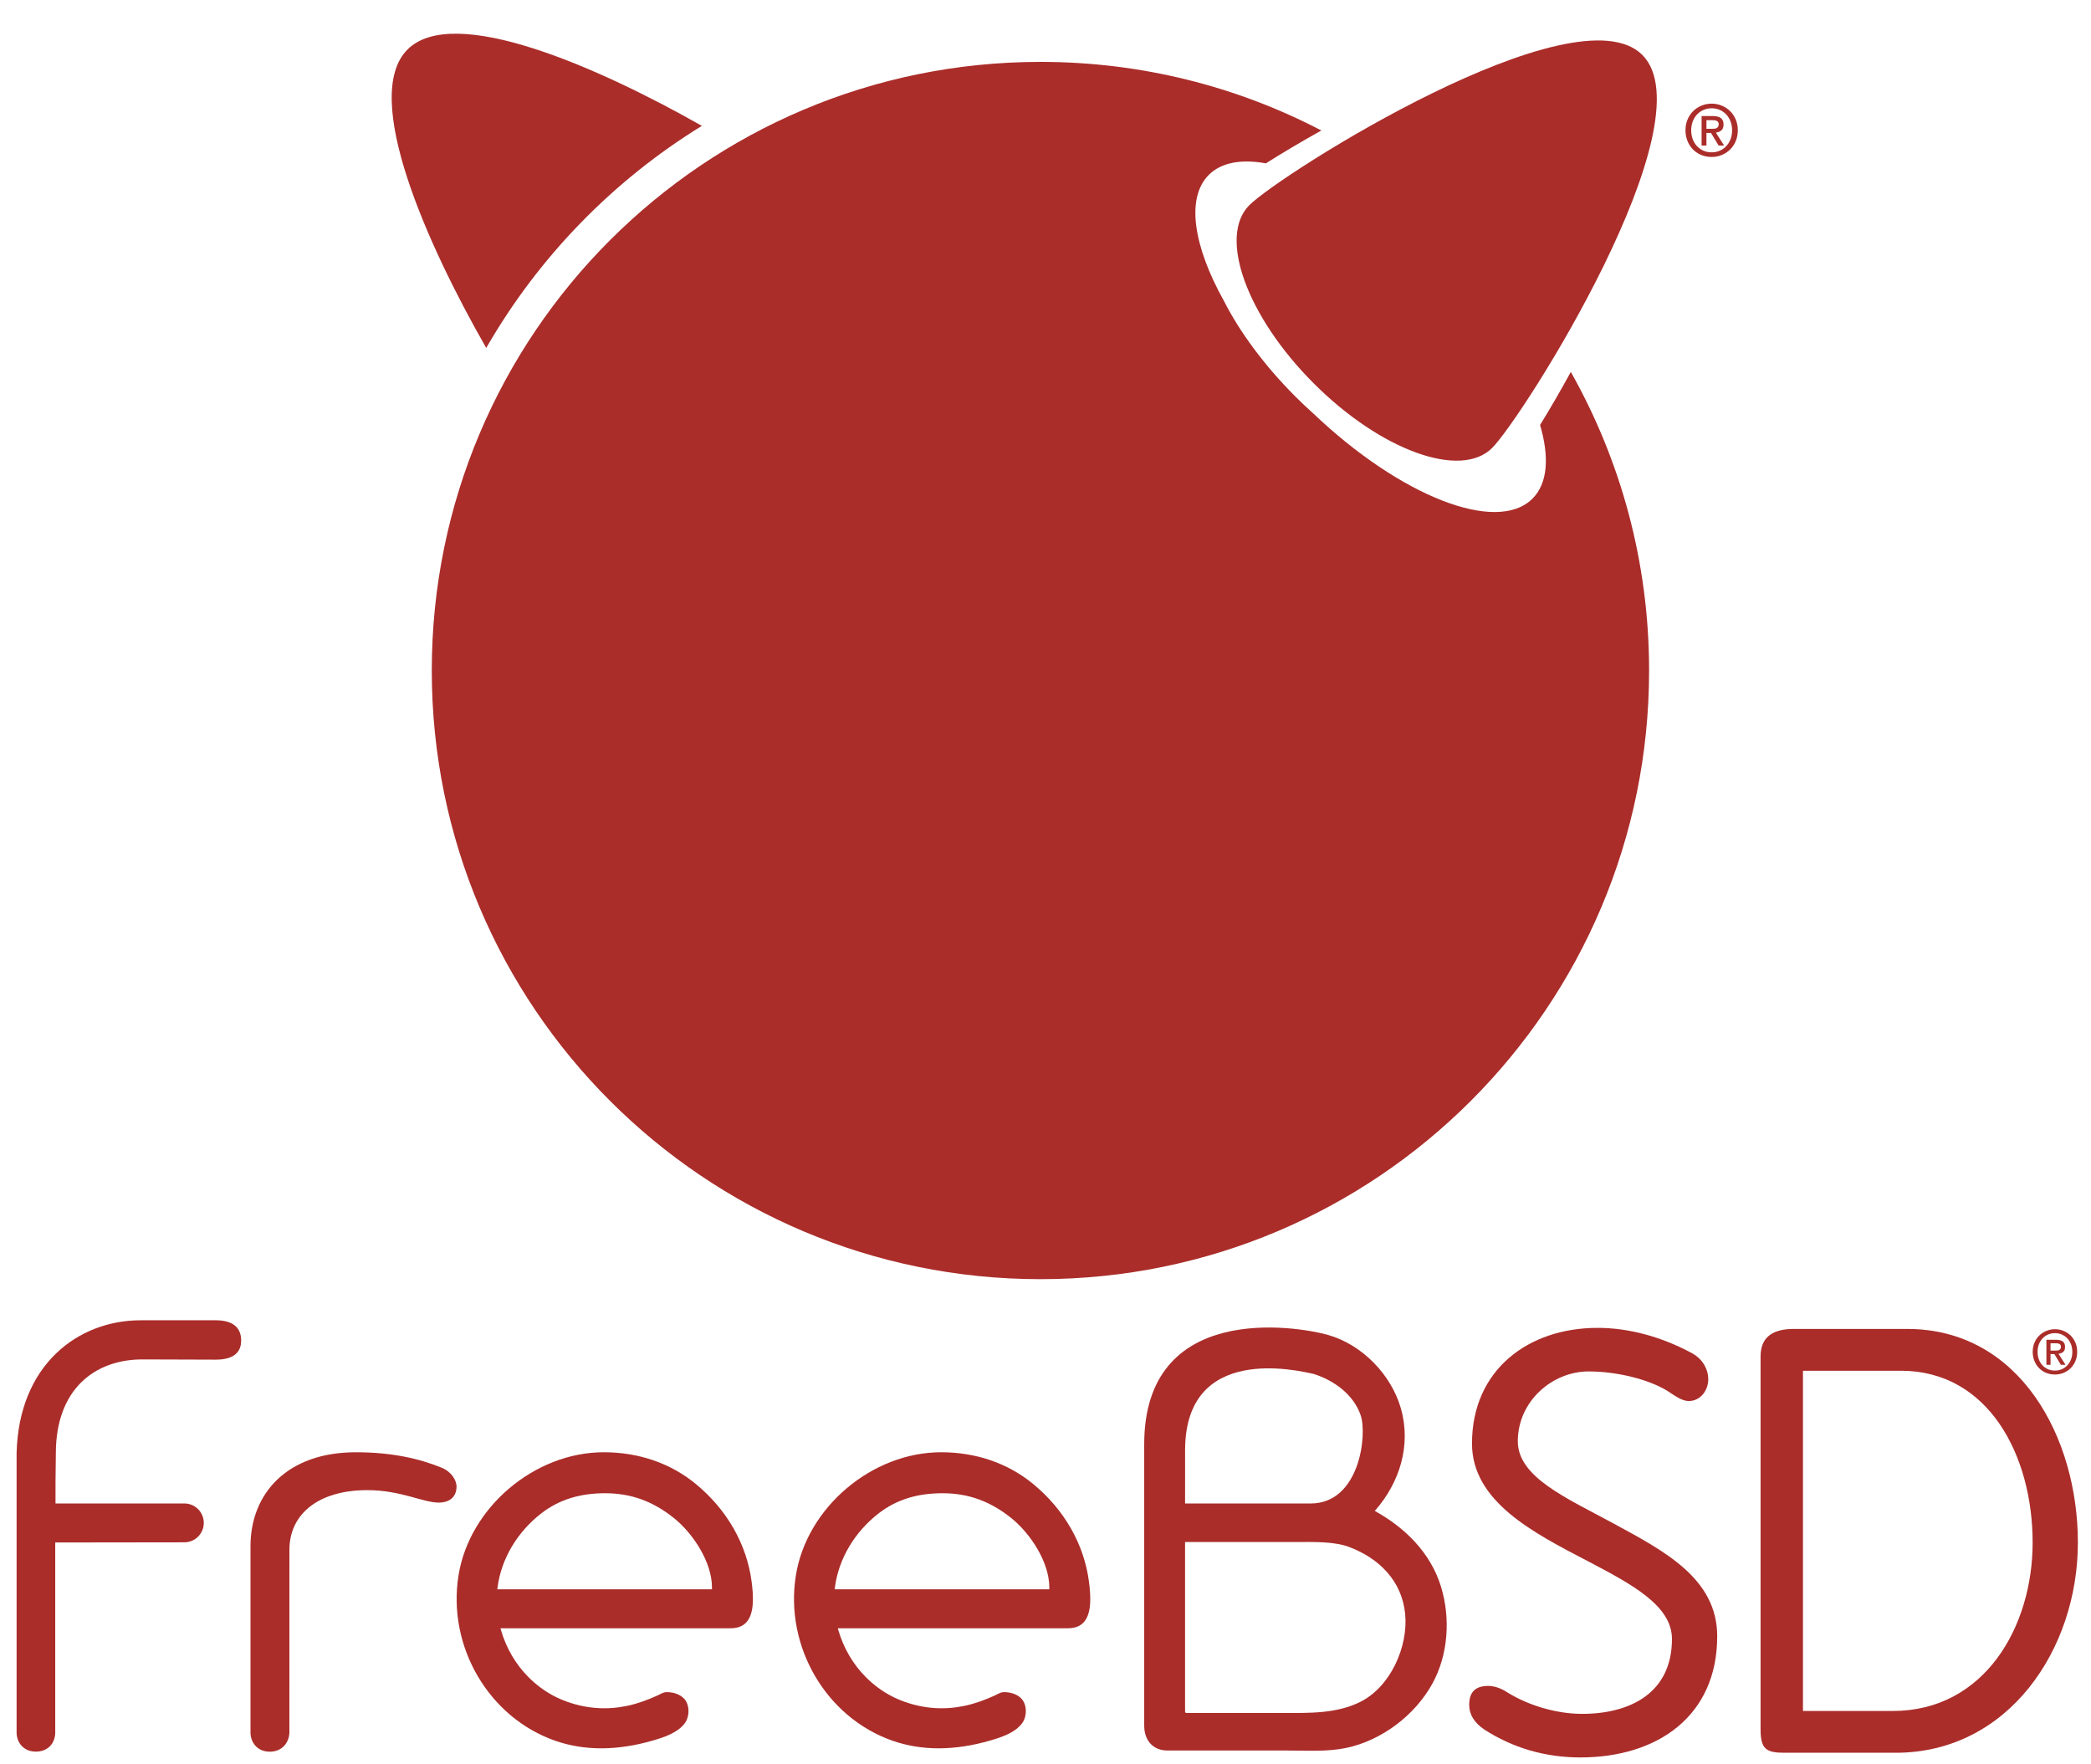 <?xml version="1.0" encoding="UTF-8" standalone="no"?>
<!-- Created with Inkscape (http://www.inkscape.org/) -->

<svg
   version="1.1"
   id="svg1"
   width="411.3"
   height="347"
   viewBox="0 0 411.3 347"
   sodipodi:docname="freebsd5.svg"
   inkscape:version="1.4 (86a8ad7, 2024-10-11)"
   xmlns:inkscape="http://www.inkscape.org/namespaces/inkscape"
   xmlns:sodipodi="http://sodipodi.sourceforge.net/DTD/sodipodi-0.dtd"
   xmlns="http://www.w3.org/2000/svg"
   xmlns:svg="http://www.w3.org/2000/svg">
  <defs
     id="defs1">
    <clipPath
       clipPathUnits="userSpaceOnUse"
       id="clipPath2">
      <path
         d="M 0,560 H 960 V 0 H 0 Z"
         transform="translate(-503.914,-179.439)"
         id="path2" />
    </clipPath>
    <clipPath
       clipPathUnits="userSpaceOnUse"
       id="clipPath4">
      <path
         d="M 0,560 H 960 V 0 H 0 Z"
         transform="translate(-611.158,-209.161)"
         id="path4" />
    </clipPath>
    <clipPath
       clipPathUnits="userSpaceOnUse"
       id="clipPath6">
      <path
         d="M 0,560 H 960 V 0 H 0 Z"
         transform="translate(-573.976,-209.042)"
         id="path6" />
    </clipPath>
    <clipPath
       clipPathUnits="userSpaceOnUse"
       id="clipPath8">
      <path
         d="M 0,560 H 960 V 0 H 0 Z"
         transform="translate(-348.462,-146.304)"
         id="path8" />
    </clipPath>
    <clipPath
       clipPathUnits="userSpaceOnUse"
       id="clipPath10">
      <path
         d="M 0,560 H 960 V 0 H 0 Z"
         transform="translate(-307.822,-179.356)"
         id="path10" />
    </clipPath>
    <clipPath
       clipPathUnits="userSpaceOnUse"
       id="clipPath12">
      <path
         d="M 0,560 H 960 V 0 H 0 Z"
         transform="translate(-480.353,-171.227)"
         id="path12" />
    </clipPath>
    <clipPath
       clipPathUnits="userSpaceOnUse"
       id="clipPath14">
      <path
         d="M 0,560 H 960 V 0 H 0 Z"
         transform="translate(-421.804,-171.227)"
         id="path14" />
    </clipPath>
    <clipPath
       clipPathUnits="userSpaceOnUse"
       id="clipPath16">
      <path
         d="M 0,560 H 960 V 0 H 0 Z"
         transform="translate(-654.922,-212.658)"
         id="path16" />
    </clipPath>
    <clipPath
       clipPathUnits="userSpaceOnUse"
       id="clipPath18">
      <path
         d="M 0,560 H 960 V 0 H 0 Z"
         transform="translate(-573.542,-410.498)"
         id="path18" />
    </clipPath>
    <clipPath
       clipPathUnits="userSpaceOnUse"
       id="clipPath20">
      <path
         d="M 0,560 H 960 V 0 H 0 Z"
         transform="translate(-563.286,-421.396)"
         id="path20" />
    </clipPath>
    <clipPath
       clipPathUnits="userSpaceOnUse"
       id="clipPath22">
      <path
         d="M 0,560 H 960 V 0 H 0 Z"
         transform="translate(-424.542,-410.931)"
         id="path22" />
    </clipPath>
    <clipPath
       clipPathUnits="userSpaceOnUse"
       id="clipPath24">
      <path
         d="M 0,560 H 960 V 0 H 0 Z"
         transform="translate(-548.198,-366.807)"
         id="path24" />
    </clipPath>
  </defs>
  <sodipodi:namedview
     id="namedview1"
     pagecolor="#ffffff"
     bordercolor="#000000"
     borderopacity="0.25"
     inkscape:showpageshadow="2"
     inkscape:pageopacity="0.0"
     inkscape:pagecheckerboard="0"
     inkscape:deskcolor="#d1d1d1"
     inkscape:zoom="2.21034"
     inkscape:cx="221.00672"
     inkscape:cy="206.52931"
     inkscape:window-width="3440"
     inkscape:window-height="1369"
     inkscape:window-x="-8"
     inkscape:window-y="-8"
     inkscape:window-maximized="1"
     inkscape:current-layer="g24">
    <inkscape:page
       x="0"
       y="0"
       inkscape:label="1"
       id="page1"
       width="411.3"
       height="347"
       margin="189.372 401.487 180.624"
       bleed="0" />
  </sodipodi:namedview>
  <g
     id="layer-MC0"
     inkscape:groupmode="layer"
     inkscape:label="Layer 1">
    <g
       id="g24"
       transform="translate(-400,-174)">
      <path
         id="path1"
         d="m 0,0 v -29.014 c 0,-0.782 -0.037,-0.668 0.785,-0.668 h 16.238 c 4.52,0 9.211,-0.147 13.37,1.914 5.275,2.617 8.374,9.605 7.817,15.284 -0.564,5.731 -4.503,9.65 -9.728,11.621 C 25.873,0.121 22.225,0 19.445,0 Z M 0.005,15.915 0.002,6.689 21.804,6.688 c 8.49,0 9.866,11.893 8.675,15.34 -1.244,3.6 -4.643,6.033 -8.104,7.132 -2.874,0.653 -22.37,5.293 -22.37,-13.245 M 24.816,35.948 C 30.72,34.283 35.805,29.062 37.473,23.173 39.292,16.758 37.26,10.307 32.941,5.391 c 5.289,-2.916 9.73,-7.316 11.51,-13.207 1.646,-5.45 1.248,-11.742 -1.513,-16.766 -3.015,-5.484 -8.777,-9.844 -14.875,-11.149 -3.349,-0.715 -6.884,-0.47 -10.292,-0.47 H -3.032 c -2.649,0 -4.062,1.886 -4.062,4.31 v 15.597 33.25 c 0,24.757 26.259,20.585 31.91,18.992"
         style="fill:#aa2d2a;fill-opacity:1;fill-rule:nonzero;stroke:none"
         transform="matrix(1.133,0,0,-1.133,633.103,477.307)"
         clip-path="url(#clipPath2)" />
      <path
         id="path3"
         d="m 0,0 v -59.064 h 15.608 c 15.814,0 24.264,14.517 24.264,29.235 C 39.872,-14.717 32.215,0 17.004,0 Z m -7.359,2.486 c 0,3.182 1.889,4.772 5.767,4.772 h 19.688 c 19.589,0 29.632,-18.892 29.632,-37.087 0,-18.595 -12.132,-36.492 -31.621,-36.492 h -19.29 c -3.181,0 -4.176,0.596 -4.176,4.075 z"
         style="fill:#aa2d2a;fill-opacity:1;fill-rule:nonzero;stroke:none"
         transform="matrix(1.133,0,0,-1.133,754.645,443.621)"
         clip-path="url(#clipPath4)" />
      <path
         id="path5"
         d="m 0,0 c -6.402,0 -12.315,-5.236 -12.315,-12.123 0,-6.205 8.337,-9.794 16.583,-14.255 8.725,-4.752 18.035,-9.504 18.035,-19.591 0,-13.868 -10.376,-21.044 -23.759,-21.044 -6.109,0 -11.735,1.649 -16.681,4.849 -1.745,1.166 -2.617,2.62 -2.617,4.267 0,2.232 1.067,3.297 3.295,3.297 1.069,0 2.232,-0.388 3.398,-1.164 3.78,-2.325 8.628,-3.684 12.897,-3.684 8.439,0 15.611,3.684 15.611,12.995 0,5.818 -6.981,9.505 -14.544,13.481 -9.505,4.946 -20.172,10.376 -20.172,20.462 0,12.705 9.697,20.073 21.819,20.073 5.237,0 10.96,-1.453 16.488,-4.458 1.84,-1.068 2.713,-2.813 2.713,-4.463 0,-1.938 -1.358,-3.782 -3.393,-3.782 -1.164,0 -2.327,0.873 -3.684,1.746 C 10.57,-1.454 5.04,0 0,0"
         style="fill:#aa2d2a;fill-opacity:1;fill-rule:nonzero;stroke:none"
         transform="matrix(1.133,0,0,-1.133,712.506,443.756)"
         clip-path="url(#clipPath6)" />
      <path
         id="path7"
         d="m 0,0 c -0.09,-1.711 -1.256,-3.258 -3.418,-3.258 -2.161,0 -3.333,1.621 -3.333,3.334 v 32.342 c 0,9.099 6.306,16.305 18.288,16.305 6.216,0 10.991,-1.081 14.955,-2.702 1.53,-0.631 2.523,-2.072 2.523,-3.244 0,-2.072 -1.532,-2.794 -3.063,-2.794 -2.794,0 -6.578,2.164 -12.433,2.164 -8.469,0 -13.515,-4.144 -13.515,-10.36 z"
         style="fill:#aa2d2a;fill-opacity:1;fill-rule:nonzero;stroke:none"
         transform="matrix(1.133,0,0,-1.133,456.923,514.859)"
         clip-path="url(#clipPath8)" />
      <path
         id="path9"
         d="m 0,0 v -33.135 c -0.088,-1.712 -1.213,-3.173 -3.374,-3.173 -2.161,0 -3.334,1.622 -3.334,3.332 V 14.47 15.543 C -6.314,30.9 3.994,38.577 14.842,38.577 h 13.011 c 2.916,0 4.425,-1.207 4.425,-3.519 0,-2.211 -1.509,-3.318 -4.425,-3.318 L 15.114,31.78 C 6.957,31.78 0.106,26.705 0.106,15.467 l -0.057,-4.79 c 0,0 0,1.555 -0.003,-3.905 h 22.373 c 1.862,0 3.371,-1.51 3.371,-3.372 0,-1.861 -1.509,-3.371 -3.371,-3.371 z"
         style="fill:#aa2d2a;fill-opacity:1;fill-rule:nonzero;stroke:none"
         transform="matrix(1.133,0,0,-1.133,410.865,477.401)"
         clip-path="url(#clipPath10)" />
      <path
         id="path11"
         d="m 0,0 h -37.263 l 0.047,0.375 c 0.644,4.943 3.444,9.637 7.68,12.883 3.01,2.302 6.597,3.422 10.973,3.422 4.5,0 8.303,-1.374 11.971,-4.321 C -3.317,9.729 0,4.754 0,0.331 Z m 6.886,1.314 c -0.841,6.495 -4.282,12.525 -9.693,16.977 -4.379,3.601 -9.906,5.504 -15.979,5.504 -12.021,0 -23.333,-9.593 -25.215,-21.386 -1.972,-12.342 5.253,-24.682 16.808,-28.704 5.082,-1.768 10.801,-1.747 17.011,0.067 1.958,0.571 4.149,1.312 5.395,2.888 0.948,1.193 0.947,3.244 -0.005,4.304 -0.674,0.757 -1.8,1.189 -3.082,1.189 -0.429,0 -0.792,-0.186 -1.214,-0.399 -0.141,-0.073 -0.287,-0.146 -0.437,-0.215 -0.921,-0.413 -1.775,-0.758 -2.614,-1.049 -3.456,-1.201 -6.907,-1.456 -10.313,-0.759 -3.71,0.761 -6.787,2.406 -9.402,5.026 -2.196,2.196 -3.834,4.983 -4.743,8.057 l -0.124,0.425 H 3.213 c 1.242,0 2.158,0.354 2.799,1.083 1.377,1.567 1.191,4.561 0.874,6.992"
         style="fill:#aa2d2a;fill-opacity:1;fill-rule:nonzero;stroke:none"
         transform="matrix(1.133,0,0,-1.133,606.4,486.614)"
         clip-path="url(#clipPath12)" />
      <path
         id="path13"
         d="m 0,0 h -37.266 l 0.048,0.375 c 0.644,4.943 3.444,9.637 7.68,12.883 3.01,2.302 6.599,3.422 10.972,3.422 4.501,0 8.306,-1.374 11.974,-4.321 C -3.315,9.729 0,4.754 0,0.331 Z m 6.886,1.314 c -0.839,6.495 -4.282,12.525 -9.693,16.977 -4.377,3.601 -9.905,5.504 -15.981,5.504 -12.022,0 -23.333,-9.593 -25.215,-21.386 -1.973,-12.342 5.253,-24.682 16.806,-28.704 5.083,-1.768 10.804,-1.747 17.016,0.067 1.957,0.571 4.149,1.312 5.394,2.888 0.948,1.193 0.947,3.244 -0.003,4.304 -0.676,0.757 -1.8,1.189 -3.082,1.189 -0.431,0 -0.794,-0.186 -1.216,-0.399 -0.143,-0.073 -0.287,-0.146 -0.437,-0.215 -0.921,-0.413 -1.776,-0.758 -2.615,-1.049 -3.457,-1.201 -6.909,-1.456 -10.314,-0.759 -3.71,0.761 -6.786,2.406 -9.404,5.026 -2.195,2.196 -3.833,4.983 -4.741,8.057 l -0.125,0.425 H 3.213 c 1.243,0 2.159,0.354 2.799,1.083 1.377,1.567 1.191,4.561 0.874,6.992"
         style="fill:#aa2d2a;fill-opacity:1;fill-rule:nonzero;stroke:none"
         transform="matrix(1.133,0,0,-1.133,540.044,486.614)"
         clip-path="url(#clipPath14)" />
      <path
         id="path15"
         d="m 0,0 c 0.133,0 0.261,0.005 0.384,0.015 0.123,0.011 0.229,0.041 0.32,0.09 0.091,0.049 0.165,0.117 0.221,0.205 0.056,0.088 0.084,0.212 0.084,0.373 0,0.133 -0.03,0.239 -0.089,0.316 C 0.86,1.076 0.785,1.136 0.694,1.178 0.603,1.22 0.501,1.246 0.389,1.257 0.277,1.267 0.168,1.272 0.063,1.272 H -0.799 V 0 Z m -0.799,-2.471 h -0.715 v 4.353 h 1.651 c 0.525,0 0.921,-0.098 1.188,-0.294 0.266,-0.196 0.399,-0.516 0.399,-0.957 0,-0.393 -0.108,-0.68 -0.325,-0.863 -0.218,-0.182 -0.488,-0.29 -0.81,-0.325 l 1.22,-1.914 h -0.81 l -1.126,1.861 h -0.672 z m 3.786,2.25 C 2.987,0.256 2.909,0.694 2.755,1.093 2.601,1.493 2.387,1.837 2.114,2.124 1.84,2.412 1.521,2.634 1.157,2.792 0.792,2.95 0.4,3.029 -0.021,3.029 -0.449,3.029 -0.847,2.95 -1.215,2.792 -1.583,2.634 -1.904,2.412 -2.177,2.124 -2.45,1.837 -2.665,1.493 -2.819,1.093 -2.973,0.694 -3.05,0.256 -3.05,-0.221 c 0,-0.449 0.07,-0.87 0.21,-1.262 0.14,-0.393 0.342,-0.736 0.605,-1.031 0.263,-0.294 0.58,-0.527 0.952,-0.699 0.371,-0.172 0.792,-0.258 1.262,-0.258 0.421,0 0.813,0.079 1.178,0.237 0.364,0.158 0.683,0.38 0.957,0.668 0.273,0.287 0.487,0.629 0.641,1.025 0.154,0.396 0.232,0.836 0.232,1.32 m 0.841,0 C 3.828,-0.81 3.724,-1.346 3.518,-1.83 3.311,-2.314 3.03,-2.728 2.676,-3.071 2.323,-3.415 1.912,-3.681 1.446,-3.871 0.979,-4.06 0.491,-4.154 -0.021,-4.154 c -0.568,0 -1.089,0.099 -1.562,0.299 -0.473,0.2 -0.88,0.475 -1.22,0.826 -0.34,0.35 -0.606,0.766 -0.799,1.246 -0.193,0.481 -0.29,1.001 -0.29,1.562 0,0.589 0.104,1.125 0.311,1.609 0.207,0.484 0.487,0.898 0.841,1.241 0.354,0.343 0.766,0.61 1.236,0.799 0.47,0.19 0.964,0.284 1.483,0.284 0.512,0 1,-0.094 1.467,-0.284 C 1.912,3.239 2.323,2.972 2.676,2.629 3.03,2.286 3.311,1.872 3.518,1.388 3.724,0.904 3.828,0.368 3.828,-0.221"
         style="fill:#aa2d2a;fill-opacity:1;fill-rule:nonzero;stroke:none"
         transform="matrix(1.133,0,0,-1.133,804.244,439.658)"
         clip-path="url(#clipPath16)" />
      <path
         id="path17"
         d="m 0,0 c 0.133,0 0.261,0.005 0.384,0.015 0.123,0.011 0.229,0.041 0.32,0.09 0.091,0.049 0.165,0.117 0.221,0.205 0.056,0.088 0.084,0.212 0.084,0.373 0,0.134 -0.03,0.239 -0.089,0.316 C 0.86,1.076 0.785,1.136 0.694,1.178 0.603,1.22 0.501,1.246 0.389,1.257 0.277,1.267 0.168,1.272 0.063,1.272 H -0.799 V 0 Z m -0.799,-2.471 h -0.715 v 4.353 h 1.651 c 0.525,0 0.921,-0.098 1.188,-0.294 0.266,-0.196 0.399,-0.516 0.399,-0.957 0,-0.393 -0.108,-0.68 -0.325,-0.863 -0.218,-0.182 -0.488,-0.29 -0.81,-0.325 l 1.22,-1.914 h -0.81 l -1.126,1.861 h -0.672 z m 3.786,2.25 C 2.987,0.256 2.909,0.694 2.755,1.093 2.601,1.493 2.387,1.837 2.114,2.124 1.84,2.412 1.521,2.634 1.157,2.792 0.792,2.95 0.4,3.029 -0.021,3.029 -0.449,3.029 -0.847,2.95 -1.215,2.792 -1.583,2.634 -1.904,2.412 -2.177,2.124 -2.45,1.837 -2.665,1.493 -2.819,1.093 -2.973,0.694 -3.05,0.256 -3.05,-0.221 c 0,-0.449 0.07,-0.87 0.21,-1.262 0.14,-0.393 0.342,-0.736 0.605,-1.031 0.263,-0.294 0.58,-0.527 0.952,-0.699 0.371,-0.172 0.792,-0.258 1.262,-0.258 0.421,0 0.813,0.079 1.178,0.237 0.364,0.158 0.683,0.38 0.957,0.668 0.273,0.287 0.487,0.629 0.641,1.025 0.154,0.396 0.232,0.836 0.232,1.32 m 0.841,0 C 3.828,-0.81 3.724,-1.346 3.518,-1.83 3.311,-2.314 3.03,-2.728 2.676,-3.071 2.323,-3.415 1.912,-3.681 1.446,-3.871 0.979,-4.06 0.491,-4.154 -0.021,-4.154 c -0.568,0 -1.089,0.1 -1.562,0.299 -0.473,0.2 -0.88,0.475 -1.22,0.826 -0.34,0.35 -0.606,0.766 -0.799,1.246 -0.193,0.481 -0.29,1.001 -0.29,1.562 0,0.589 0.104,1.125 0.311,1.609 0.207,0.484 0.487,0.898 0.841,1.241 0.354,0.343 0.766,0.61 1.236,0.799 0.47,0.19 0.964,0.284 1.483,0.284 0.512,0 1,-0.094 1.467,-0.284 C 1.912,3.239 2.323,2.972 2.676,2.629 3.03,2.286 3.311,1.872 3.518,1.388 3.724,0.904 3.828,0.368 3.828,-0.221"
         style="fill:#aa2d2a;fill-opacity:1;fill-rule:nonzero;stroke:none"
         transform="matrix(1.333,0,0,-1.333,736.723,199.336)"
         clip-path="url(#clipPath18)" />
      <path
         id="path19"
         d="m 0,0 c 9.895,-9.89 -17.535,-53.361 -22.171,-58 -4.637,-4.63 -16.413,-0.371 -26.305,9.522 -9.894,9.89 -14.156,21.67 -9.519,26.307 C -53.359,-17.533 -9.89,9.893 0,0"
         style="fill:#aa2d2a;fill-opacity:1;fill-rule:nonzero;stroke:none"
         transform="matrix(1.333,0,0,-1.333,723.048,184.806)"
         clip-path="url(#clipPath20)" />
      <path
         id="path21"
         d="M 0,0 C -15.106,8.571 -36.597,18.104 -43.435,11.267 -50.364,4.341 -40.48,-17.636 -31.82,-32.769 -24.114,-19.37 -13.149,-8.09 0,0"
         style="fill:#aa2d2a;fill-opacity:1;fill-rule:nonzero;stroke:none"
         transform="matrix(1.333,0,0,-1.333,538.056,198.758)"
         clip-path="url(#clipPath22)" />
      <path
         id="path23"
         d="m 0,0 c 1.39,-4.718 1.139,-8.616 -1.115,-10.867 -5.271,-5.271 -19.503,0.339 -32.332,12.55 -0.897,0.803 -1.784,1.636 -2.658,2.511 -4.637,4.641 -8.248,9.583 -10.557,14.132 -4.494,8.06 -5.618,15.18 -2.221,18.576 1.851,1.851 4.812,2.355 8.424,1.704 2.357,1.489 5.136,3.15 8.186,4.849 -12.4,6.467 -26.497,10.121 -41.453,10.121 -49.601,0 -89.814,-40.206 -89.814,-89.812 0,-49.599 40.213,-89.809 89.814,-89.809 49.602,0 89.815,40.21 89.815,89.809 0,16.019 -4.204,31.041 -11.551,44.063 C 2.952,4.931 1.408,2.275 0,0"
         style="fill:#aa2d2a;fill-opacity:1;fill-rule:nonzero;stroke:none"
         transform="matrix(1.333,0,0,-1.333,702.931,257.59)"
         clip-path="url(#clipPath24)" />
    </g>
  </g>
</svg>
